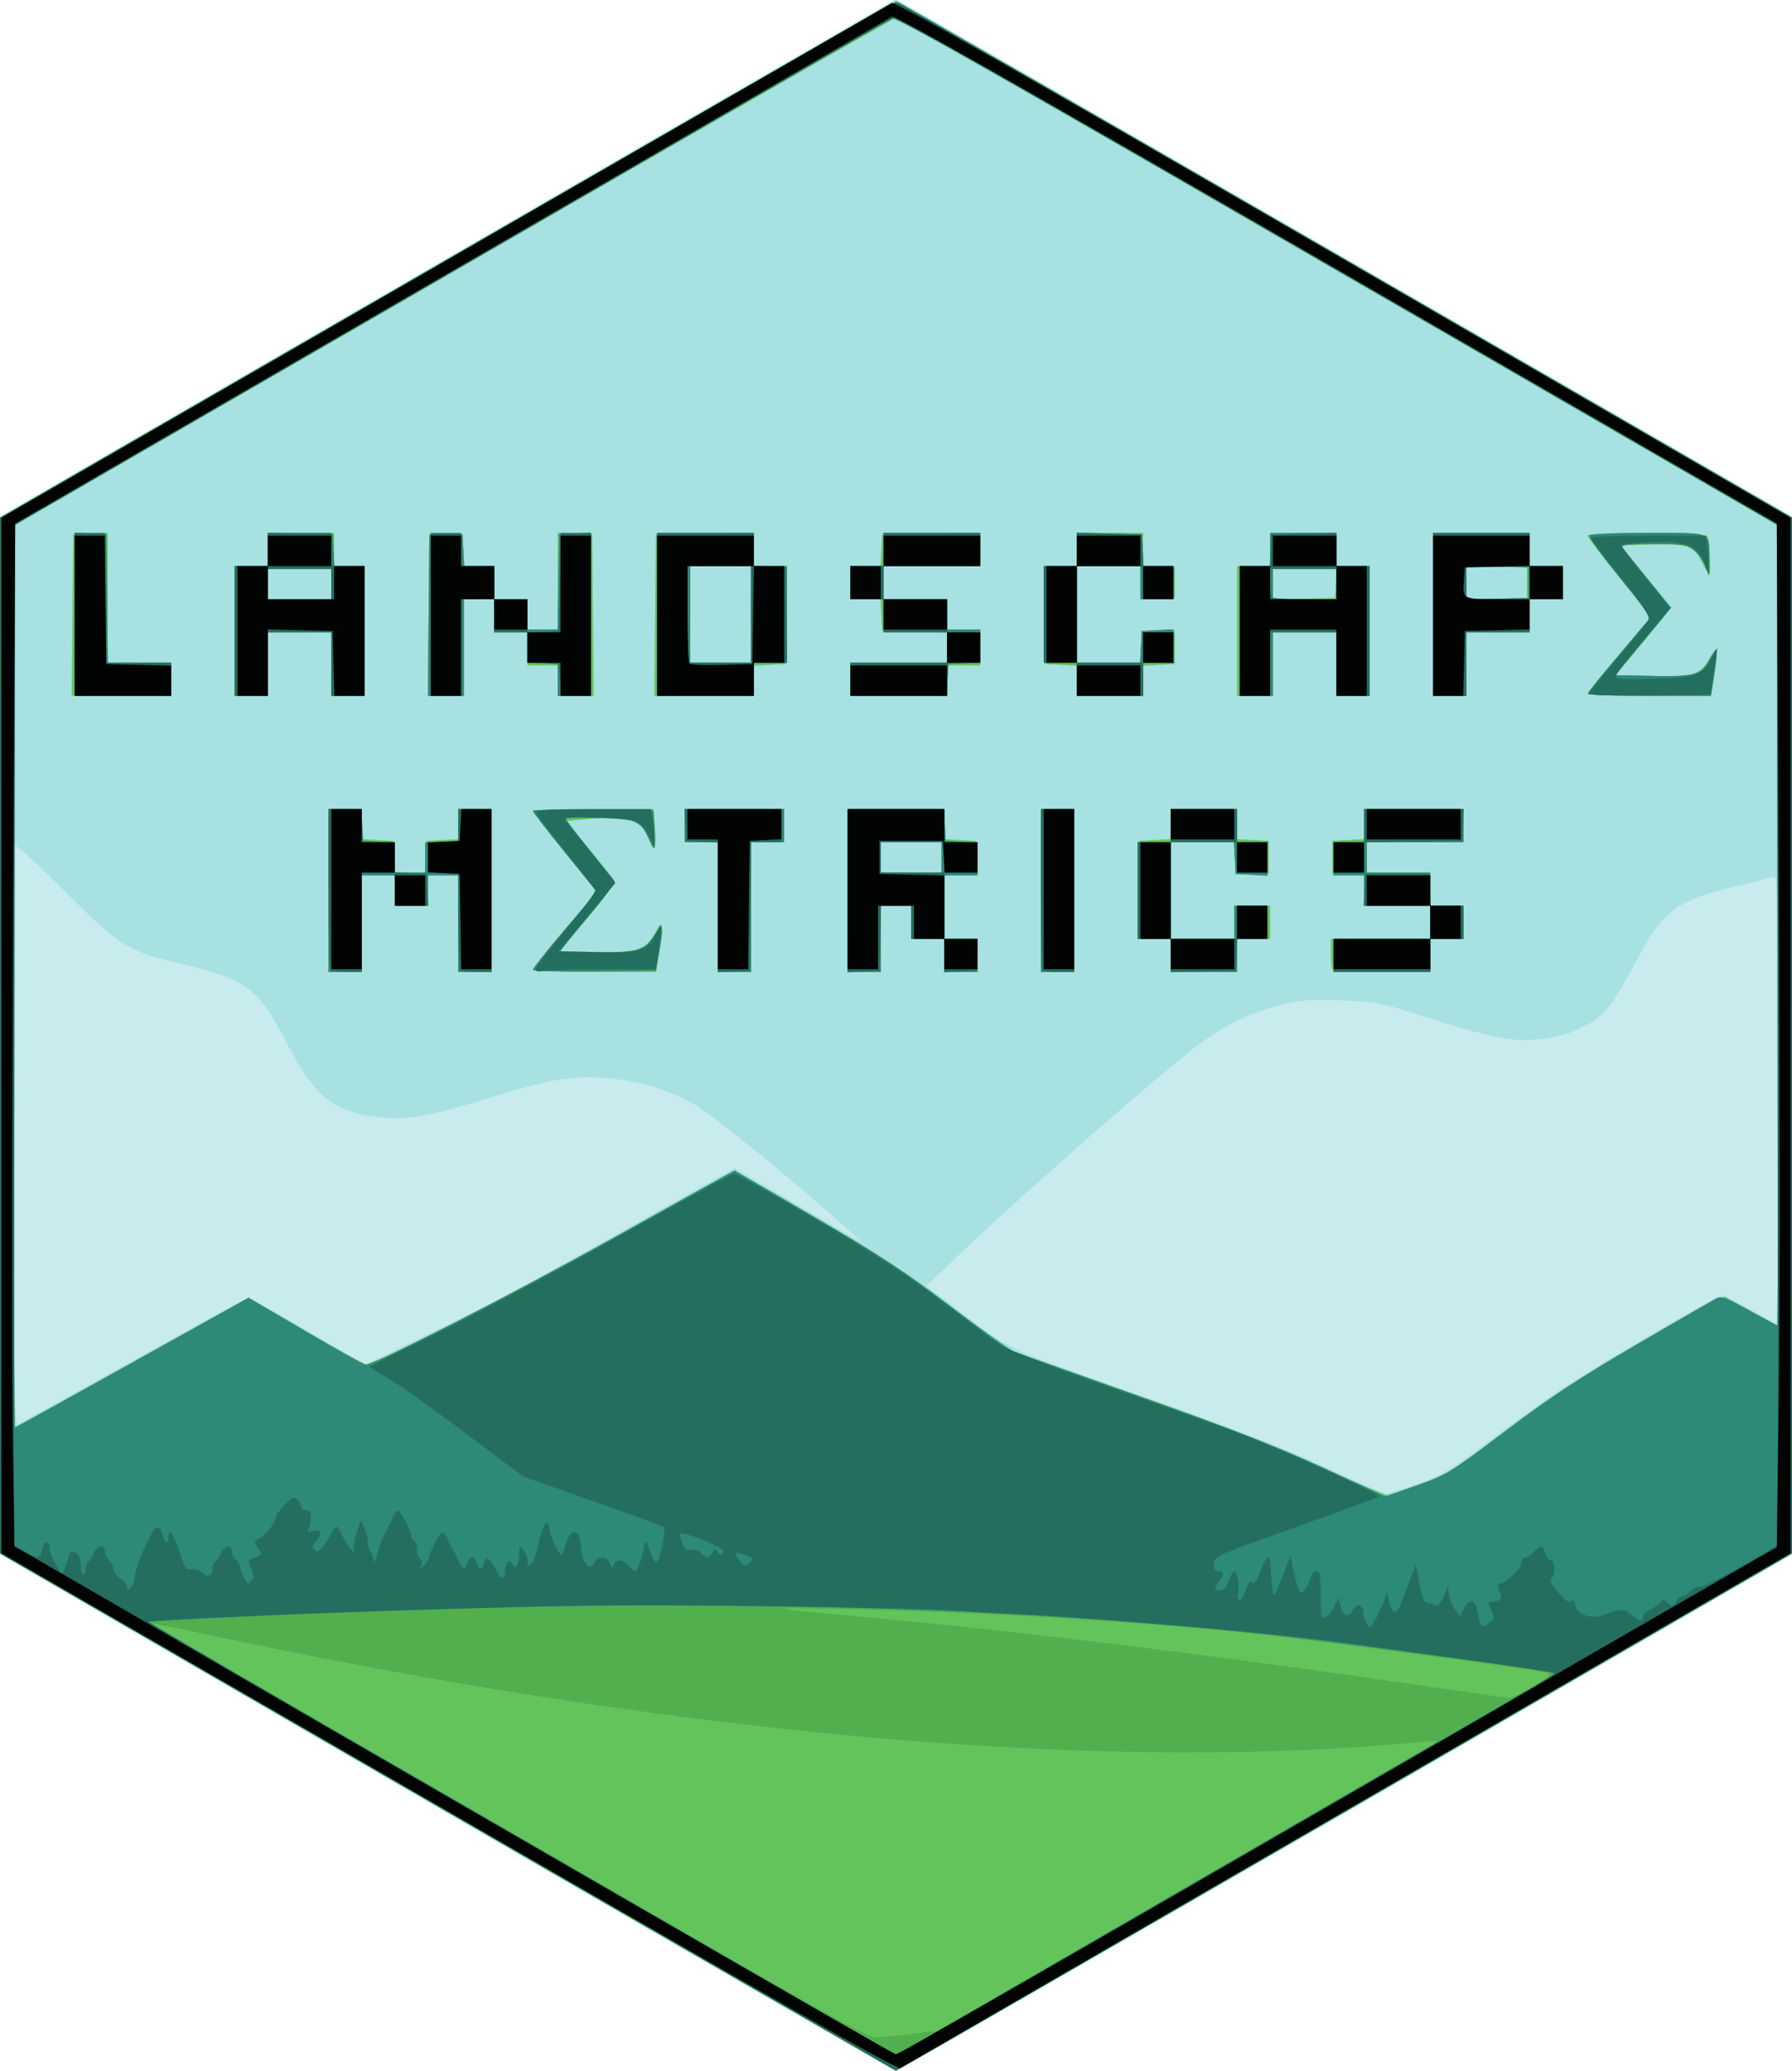 <?xml version="1.0" encoding="UTF-8" standalone="no"?>
<!-- Created with Inkscape (http://www.inkscape.org/) -->

<svg
   version="1.1"
   id="svg12938"
   width="166.144"
   height="192"
   viewBox="0 0 166.144 192"
   sodipodi:docname="landscapemetrics.svg"
   inkscape:version="1.2.2 (b0a84865, 2022-12-01)"
   xmlns:inkscape="http://www.inkscape.org/namespaces/inkscape"
   xmlns:sodipodi="http://sodipodi.sourceforge.net/DTD/sodipodi-0.dtd"
   xmlns="http://www.w3.org/2000/svg"
   xmlns:svg="http://www.w3.org/2000/svg">
  <defs
     id="defs12942" />
  <sodipodi:namedview
     id="namedview12940"
     pagecolor="#ffffff"
     bordercolor="#666666"
     borderopacity="1.0"
     inkscape:showpageshadow="2"
     inkscape:pageopacity="0.0"
     inkscape:pagecheckerboard="0"
     inkscape:deskcolor="#d1d1d1"
     showgrid="false"
     inkscape:zoom="1.2291667"
     inkscape:cx="82.983051"
     inkscape:cy="96"
     inkscape:window-width="750"
     inkscape:window-height="480"
     inkscape:window-x="0"
     inkscape:window-y="25"
     inkscape:window-maximized="0"
     inkscape:current-layer="g12944" />
  <g
     inkscape:groupmode="layer"
     inkscape:label="Image"
     id="g12944">
    <g
       id="g13065">
      <path
         style="fill:#c8ebed;stroke-width:0.256"
         d="M 41.472,168.088 0.128,144.189 V 96 47.811 L 41.472,23.912 C 64.211,10.768 82.931,0.012 83.072,0.01 83.213,0.009 101.933,10.759 124.672,23.901 l 41.344,23.894 v 48.203 48.203 l -41.344,23.896 c -22.739,13.143 -41.459,23.894 -41.6,23.892 -0.141,-0.002 -18.861,-10.758 -41.6,-23.902 z"
         id="path13079" />
      <path
         style="fill:#a8e1e2;stroke-width:0.256"
         d="M 41.408,168.026 0,144.07 V 96 47.93 L 41.528,23.932 83.056,-0.066 84.216,0.588 C 84.854,0.948 103.52,11.728 125.696,24.544 l 40.32,23.301 V 96.001 144.156 L 124.8,167.982 c -22.669,13.104 -41.389,23.865 -41.6,23.913 -0.211,0.048 -19.018,-10.693 -41.792,-23.869 z m 89.965,-30.46 c 2.49,-0.877 2.955,-1.165 8.019,-4.966 4.216,-3.165 6.945,-4.952 12.651,-8.285 4.001,-2.337 7.413,-4.25 7.583,-4.25 0.17,0 1.418,0.628 2.773,1.396 l 2.465,1.396 v -20.879 c 0,-19.178 -0.034,-20.866 -0.416,-20.719 -0.229,0.088 -1.838,0.5 -3.576,0.915 -5.52,1.319 -6.776,2.29 -9.318,7.209 -0.892,1.726 -2.076,3.63 -2.631,4.233 -1.29,1.399 -3.24,2.318 -5.624,2.649 -2.977,0.414 -4.576,0.105 -12.611,-2.438 -2.735,-0.866 -3.44,-0.985 -6.423,-1.091 -2.836,-0.101 -3.683,-0.035 -5.504,0.425 -2.94,0.742 -5.526,2.022 -8.005,3.961 C 106.34,100.575 94.603,110.906 88.495,116.715 l -2.612,2.484 2.657,2.033 c 5.261,4.025 4.355,3.595 17.188,8.141 8.815,3.123 13.266,4.848 17.152,6.651 2.886,1.339 5.383,2.443 5.549,2.454 0.165,0.01 1.49,-0.4 2.944,-0.912 z M 12.414,126.08 c 5.677,-3.168 10.455,-5.76 10.617,-5.76 0.162,0 2.665,1.395 5.562,3.101 l 5.267,3.101 5.774,-2.781 c 6.343,-3.055 7.522,-3.685 19.957,-10.673 l 8.519,-4.787 3.641,2.143 c 2.003,1.179 4.678,2.739 5.945,3.467 L 80,115.216 78.592,113.956 C 72.824,108.799 65.716,103.054 63.993,102.157 61.514,100.866 58.828,100.123 55.936,99.927 c -3.017,-0.204 -5.107,0.163 -10.574,1.858 -5.346,1.657 -7.208,2.005 -9.756,1.825 -4.423,-0.312 -6.42,-1.831 -8.959,-6.815 C 24.027,91.652 22.902,90.801 16.802,89.352 11.855,88.177 11.266,87.821 6.528,83.146 4.275,80.923 2.173,78.925 1.856,78.706 L 1.28,78.307 v 26.922 c 0,24.458 0.037,26.908 0.405,26.766 0.223,-0.086 5.051,-2.748 10.728,-5.915 z"
         id="path13077" />
      <path
         style="fill:#63c45c;stroke-width:0.256"
         d="M 41.408,167.985 0,144.019 V 96 47.981 L 41.408,24.054 C 64.182,10.895 82.935,0.128 83.08,0.128 c 0.145,0 18.894,10.762 41.664,23.916 L 166.144,47.96 V 96 144.04 l -41.387,23.916 c -22.763,13.154 -41.512,23.934 -41.664,23.955 -0.152,0.022 -18.911,-10.745 -41.685,-23.927 z m 90.243,-30.405 c 2.515,-0.894 2.955,-1.167 7.832,-4.872 4.145,-3.149 6.647,-4.792 12.65,-8.306 5.512,-3.227 7.584,-4.319 7.867,-4.147 0.211,0.129 1.392,0.782 2.624,1.45 l 2.24,1.216 V 85.832 48.743 L 124.126,25.203 C 101.72,12.257 83.246,1.664 83.074,1.664 82.902,1.664 64.428,12.258 42.021,25.206 L 1.28,48.748 v 41.811 41.811 l 0.576,-0.3 c 0.317,-0.165 5.212,-2.882 10.879,-6.038 l 10.303,-5.738 5.281,3.085 c 2.905,1.697 5.429,3.085 5.61,3.085 0.845,0 13.795,-6.612 22.904,-11.693 5.562,-3.103 10.38,-5.782 10.708,-5.954 0.545,-0.286 1.239,0.063 8.092,4.065 6.106,3.566 8.445,5.101 12.611,8.281 l 5.115,3.904 11.497,4.059 c 8.726,3.081 12.947,4.723 17.513,6.812 3.309,1.514 6.151,2.716 6.317,2.67 0.165,-0.045 1.5,-0.508 2.966,-1.029 z M 30.464,82.56 V 75.008 H 32 33.536 v 1.395 1.395 l 1.472,0.077 1.472,0.077 0.077,1.472 0.077,1.472 h 1.382 1.382 l 0.077,-1.472 0.077,-1.472 1.472,-0.077 1.472,-0.077 V 76.403 75.008 h 1.536 1.536 v 7.552 7.552 h -1.536 -1.536 v -4.48 -4.48 H 41.088 39.68 v 1.408 1.408 H 38.144 36.608 V 82.56 81.152 h -1.536 -1.536 v 4.48 4.48 H 32 30.464 Z m 18.944,7.304 c 0,-0.136 1.331,-1.806 2.958,-3.71 l 2.958,-3.462 -2.955,-3.65 C 50.743,77.035 49.412,75.306 49.411,75.2 c -0.002,-0.106 2.518,-0.192 5.599,-0.192 h 5.602 l 0.122,1.728 c 0.144,2.04 -0.107,2.546 -0.542,1.095 -0.519,-1.732 -1.883,-2.202 -5.533,-1.906 l -2.16,0.175 2.113,2.59 c 1.162,1.424 2.202,2.736 2.312,2.914 0.13,0.212 -0.707,1.411 -2.413,3.456 l -2.612,3.131 3.262,0.072 c 3.706,0.082 4.818,-0.243 5.507,-1.608 0.523,-1.036 0.495,-1.002 0.676,-0.821 0.088,0.088 0.01,1.086 -0.174,2.219 L 60.836,90.112 H 55.122 C 51.612,90.112 49.408,90.016 49.408,89.864 Z M 66.56,84.096 V 78.08 h -1.536 -1.536 v -1.536 -1.536 h 4.608 4.608 v 1.536 1.536 h -1.536 -1.536 v 6.016 6.016 H 68.096 66.56 Z M 78.592,82.56 v -7.552 h 4.48 4.48 v 1.395 1.395 l 1.472,0.077 1.472,0.077 0.076,1.6 0.076,1.6 H 89.1 87.552 v 2.944 2.944 h 1.536 1.536 v 1.536 1.536 H 89.088 87.552 V 88.576 87.04 H 86.016 84.48 v -1.536 -1.536 h -1.408 -1.408 v 3.072 3.072 h -1.536 -1.536 z m 8.704,-3.072 V 78.08 H 84.48 81.664 v 1.408 1.408 h 2.816 2.816 z m 9.216,3.072 v -7.552 h 1.536 1.536 v 7.552 7.552 h -1.536 -1.536 z m 12.032,6.016 V 87.04 h -1.542 -1.542 l 0.07,-4.544 0.07,-4.544 1.472,-0.077 1.472,-0.077 V 76.403 75.008 h 3.072 3.072 v 1.395 1.395 l 1.472,0.077 1.472,0.077 v 1.536 1.536 h -1.536 -1.536 l -0.077,-1.472 -0.077,-1.472 h -2.931 -2.931 v 4.48 4.48 h 2.944 2.944 v -1.536 -1.536 h 1.664 1.664 v 1.536 1.536 h -1.536 -1.536 v 1.536 1.536 h -3.072 -3.072 z m 15.019,1.365 c -0.094,-0.094 -0.171,-0.785 -0.171,-1.536 V 87.04 h 4.608 4.608 v -1.536 -1.536 h -3.072 -3.072 v -1.395 -1.395 l -1.472,-0.077 -1.472,-0.077 v -1.536 -1.536 l 1.472,-0.077 1.472,-0.077 V 76.403 75.008 h 4.608 4.608 v 1.536 1.536 h -4.48 -4.48 v 1.408 1.408 h 2.944 2.944 v 1.536 1.536 h 1.536 1.536 v 1.536 1.536 h -1.536 -1.536 v 1.536 1.536 h -4.437 c -2.441,0 -4.514,-0.077 -4.608,-0.171 z M 6.716,57.024 6.784,49.536 l 1.6,-0.076 1.6,-0.076 V 55.412 61.44 h 2.944 2.944 v 1.536 1.536 H 11.26 6.648 Z M 21.76,58.496 V 52.48 h 1.536 1.536 v -1.536 -1.536 h 3.072 3.072 v 1.536 1.536 h 1.408 1.408 v 6.016 6.016 H 32.256 30.72 v -2.944 -2.944 h -2.944 -2.944 v 2.944 2.944 H 23.296 21.76 Z m 8.96,-4.352 v -1.408 h -2.944 -2.944 v 1.408 1.408 h 2.944 2.944 z m 9.02,2.88 0.068,-7.488 h 1.536 1.536 l 0.077,1.472 0.077,1.472 h 1.395 1.395 v 1.536 1.536 h 1.536 1.536 v 1.408 1.408 h 1.408 1.408 V 53.876 49.384 l 1.6,0.076 1.6,0.076 0.068,7.488 0.068,7.488 H 53.38 51.712 V 63.104 61.696 H 50.304 48.896 V 60.16 58.624 H 47.36 45.824 v -1.536 -1.536 h -1.408 -1.408 v 4.48 4.48 h -1.668 -1.668 z m 20.992,0 0.068,-7.488 4.544,-0.07 4.544,-0.07 V 50.938 52.48 h 1.542 1.542 l -0.07,4.544 -0.07,4.544 -1.472,0.077 -1.472,0.077 V 63.117 64.512 H 65.276 60.664 Z M 69.632,56.96 V 52.48 H 66.816 64 v 4.48 4.48 h 2.816 2.816 z m 9.216,6.016 V 61.44 h 4.48 4.48 V 60.04 58.64 L 84.8,58.568 81.792,58.496 81.715,57.024 81.638,55.552 H 80.243 78.848 V 54.016 52.48 h 1.395 1.395 l 0.077,-1.472 0.077,-1.472 4.544,-0.07 4.544,-0.07 V 50.938 52.48 H 86.4 81.92 v 1.536 1.536 h 2.944 2.944 v 1.408 1.408 h 1.536 1.536 v 1.664 1.664 h -1.536 -1.536 v 1.408 1.408 h -4.48 -4.48 z M 99.84,63.117 V 61.722 L 98.368,61.645 96.896,61.568 96.826,57.024 96.756,52.48 H 98.298 99.84 v -1.536 -1.536 h 3.072 3.072 v 1.523 1.523 l 1.472,0.077 1.472,0.077 v 1.408 1.408 l -1.6,0.076 -1.6,0.076 V 54.028 52.48 h -2.944 -2.944 v 4.48 4.48 h 2.931 2.931 l 0.077,-1.472 0.077,-1.472 h 1.536 1.536 v 1.536 1.536 l -1.472,0.077 -1.472,0.077 V 63.117 64.512 H 102.912 99.84 Z M 114.688,58.496 V 52.48 h 1.536 1.536 v -1.536 -1.536 h 3.072 3.072 v 1.536 1.536 h 1.536 1.536 v 6.016 6.016 h -1.536 -1.536 v -2.944 -2.944 h -2.944 -2.944 v 2.944 2.944 h -1.664 -1.664 z m 9.165,-4.416 0.077,-1.344 h -2.957 -2.957 v 1.416 1.416 l 2.88,-0.072 2.88,-0.072 z m 9.011,2.88 v -7.552 h 4.48 4.48 v 1.536 1.536 h 1.536 1.536 v 1.536 1.536 h -1.536 -1.536 v 1.536 1.536 h -2.944 -2.944 v 2.944 2.944 h -1.536 -1.536 z m 8.704,-2.944 V 52.48 h -2.816 -2.816 v 1.536 1.536 h 2.816 2.816 z m 5.634,10.304 c 0.001,-0.106 0.848,-1.193 1.882,-2.416 1.034,-1.223 2.354,-2.789 2.932,-3.48 l 1.052,-1.257 -2.934,-3.62 C 148.521,51.556 147.2,49.81 147.2,49.667 c 0,-0.409 10.996,-0.349 11.123,0.061 0.201,0.647 0.343,3.52 0.174,3.52 -0.096,0 -0.402,-0.49 -0.68,-1.088 -0.713,-1.535 -1.346,-1.759 -4.725,-1.672 l -2.834,0.072 2.337,2.885 2.337,2.885 -0.645,0.827 c -0.355,0.455 -1.512,1.863 -2.572,3.131 l -1.927,2.304 3.475,0.071 c 3.892,0.08 4.316,-0.052 5.251,-1.637 0.288,-0.488 0.582,-0.83 0.652,-0.76 0.071,0.071 -0.022,1.055 -0.206,2.187 L 158.628,64.512 h -5.714 c -3.143,0 -5.713,-0.086 -5.712,-0.192 z"
         id="path13075" />
      <path
         style="fill:#51af4e;stroke-width:0.256"
         d="M 41.522,167.982 0.005,144 0.005,96 0.005,48 41.404,24.085 C 64.173,10.932 82.93,0.171 83.087,0.171 c 0.157,0 18.908,10.761 41.671,23.913 L 166.144,47.997 v 48.004 48.004 l -40.741,23.55 c -22.407,12.952 -41.106,23.743 -41.552,23.979 l -0.811,0.43 z M 84.352,188.578 l 2.56,-0.311 15.488,-8.964 c 8.518,-4.93 18.965,-10.972 23.215,-13.425 4.25,-2.453 7.706,-4.472 7.68,-4.485 -0.026,-0.014 -1.687,0.116 -3.691,0.289 -29.393,2.531 -68.846,-1.149 -111.637,-10.412 -2.016,-0.436 -3.703,-0.753 -3.75,-0.703 -0.047,0.05 4.818,2.913 10.81,6.362 5.992,3.45 20.87,12.049 33.062,19.11 15.633,9.054 22.393,12.84 22.935,12.844 0.422,0.003 1.92,-0.134 3.328,-0.305 z m 57.727,-32.214 c 1.522,-0.881 1.772,-1.111 1.378,-1.271 -0.56,-0.227 -19.595,-2.782 -26.337,-3.535 -10.637,-1.188 -26.342,-2.14 -39.68,-2.404 -6.859,-0.136 -6.814,-0.126 3.84,0.865 14.109,1.312 31.838,3.502 50.56,6.246 4.154,0.609 7.738,1.122 7.966,1.141 0.228,0.019 1.25,-0.45 2.273,-1.042 z m -10.708,-18.65 c 2.797,-1 3.094,-1.183 8.277,-5.091 4.194,-3.162 6.868,-4.923 12.16,-8.01 3.731,-2.176 7.022,-4.083 7.313,-4.237 0.445,-0.236 0.929,-0.06 3.049,1.112 1.386,0.766 2.559,1.392 2.607,1.392 0.048,0 0.087,-16.687 0.087,-37.082 V 48.715 L 124,25.101 C 92.767,7.052 83.031,1.537 82.689,1.703 82.443,1.822 64.026,12.452 41.761,25.325 L 1.28,48.73 v 41.811 c 0,22.996 0.044,41.811 0.098,41.811 0.054,0 4.952,-2.707 10.884,-6.017 l 10.786,-6.017 5.301,3.115 c 2.916,1.713 5.419,3.112 5.564,3.108 0.867,-0.025 13.405,-6.457 22.985,-11.79 l 11.202,-6.237 7.358,4.286 c 5.938,3.459 8.359,5.045 12.54,8.219 2.85,2.163 5.557,4.087 6.016,4.276 0.459,0.189 5.903,2.138 12.098,4.332 8.396,2.973 12.665,4.638 16.768,6.539 3.027,1.402 5.523,2.558 5.547,2.568 0.024,0.01 1.348,-0.449 2.944,-1.02 z M 30.464,82.56 v -7.552 h 1.523 1.523 l 0.077,1.472 0.077,1.472 1.472,0.077 1.472,0.077 V 79.501 80.896 h 1.408 1.408 V 79.488 78.08 h 1.536 1.536 v -1.536 -1.536 h 1.536 1.536 v 7.552 7.552 h -1.536 -1.536 v -4.48 -4.48 H 41.088 39.68 v 1.408 1.408 H 38.144 36.608 V 82.56 81.152 h -1.536 -1.536 v 4.48 4.48 H 32 30.464 Z m 18.944,7.345 c 0,-0.119 1.334,-1.795 2.964,-3.725 l 2.964,-3.509 -2.964,-3.665 C 50.742,76.991 49.408,75.265 49.408,75.17 c 0,-0.095 2.506,-0.141 5.568,-0.103 l 5.568,0.069 0.128,1.728 c 0.07,0.951 0.067,1.728 -0.007,1.728 -0.074,-1.26e-4 -0.362,-0.49 -0.64,-1.088 -0.38,-0.818 -0.728,-1.164 -1.401,-1.394 -0.926,-0.316 -6.144,-0.461 -6.144,-0.171 0,0.09 0.942,1.328 2.093,2.752 1.151,1.424 2.198,2.728 2.326,2.898 0.16,0.213 -0.574,1.268 -2.349,3.376 -1.42,1.687 -2.582,3.132 -2.582,3.211 0,0.079 1.526,0.142 3.392,0.14 3.843,-0.004 4.356,-0.162 5.312,-1.637 0.776,-1.197 0.88,-0.848 0.449,1.513 l -0.327,1.792 -5.693,0.069 C 51.97,90.091 49.408,90.024 49.408,89.905 Z M 66.56,84.096 V 78.08 h -1.536 -1.536 v -1.536 -1.536 h 4.608 4.608 v 1.536 1.536 h -1.536 -1.536 v 6.016 6.016 H 68.096 66.56 Z M 78.592,82.56 v -7.552 h 4.467 4.467 l 0.077,1.472 0.077,1.472 1.472,0.077 1.472,0.077 V 79.629 81.152 h -1.536 -1.536 v 2.944 2.944 h 1.536 1.536 v 1.536 1.536 H 89.088 87.552 V 88.576 87.04 H 86.016 84.48 v -1.536 -1.536 h -1.408 -1.408 v 3.072 3.072 h -1.536 -1.536 z m 8.704,-3.072 V 78.08 H 84.48 81.664 v 1.408 1.408 h 2.816 2.816 z m 9.216,3.072 v -7.552 h 1.536 1.536 v 7.552 7.552 h -1.536 -1.536 z m 12.032,6.016 V 87.04 h -1.536 -1.536 v -4.48 -4.48 h 1.536 1.536 v -1.536 -1.536 h 3.072 3.072 v 1.536 1.536 h 1.408 1.408 v 1.549 1.549 l -1.472,-0.077 -1.472,-0.077 -0.077,-1.472 -0.077,-1.472 h -2.931 -2.931 v 4.48 4.48 h 2.944 2.944 v -1.536 -1.536 h 1.536 1.536 v 1.536 1.536 h -1.408 -1.408 v 1.536 1.536 h -3.072 -3.072 z m 15.104,0 V 87.04 h 4.48 4.48 v -1.536 -1.536 h -3.072 -3.072 V 82.56 81.152 h -1.408 -1.408 V 79.616 78.08 h 1.408 1.408 v -1.536 -1.536 h 4.608 4.608 v 1.536 1.536 h -4.48 -4.48 v 1.408 1.408 h 2.944 2.944 v 1.536 1.536 h 1.536 1.536 v 1.536 1.536 h -1.536 -1.536 v 1.536 1.536 h -4.48 -4.48 z M 6.912,56.947 v -7.565 l 1.472,0.077 1.472,0.077 0.069,5.952 0.069,5.952 H 12.933 15.872 v 1.536 1.536 h -4.48 -4.48 z M 21.76,58.496 V 52.48 h 1.536 1.536 v -1.544 -1.544 l 3.008,0.072 3.008,0.072 0.077,1.472 0.077,1.472 H 32.397 33.792 v 6.016 6.016 H 32.256 30.72 v -2.944 -2.944 h -2.944 -2.944 v 2.944 2.944 H 23.296 21.76 Z m 8.96,-4.352 v -1.408 h -2.944 -2.944 v 1.408 1.408 h 2.944 2.944 z m 9.02,2.88 0.068,-7.488 h 1.536 1.536 l 0.077,1.472 0.077,1.472 h 1.395 1.395 v 1.536 1.536 h 1.536 1.536 v 1.408 1.408 h 1.402 1.402 l 0.07,-4.416 0.07,-4.416 1.472,-0.077 1.472,-0.077 V 56.947 64.512 H 53.248 51.712 V 62.976 61.44 H 50.304 48.896 V 60.032 58.624 H 47.36 45.824 v -1.536 -1.536 h -1.408 -1.408 v 4.48 4.48 H 41.34 39.672 Z M 60.928,56.96 v -7.552 h 4.48 4.48 v 1.536 1.536 h 1.536 1.536 v 4.48 4.48 h -1.536 -1.536 v 1.536 1.536 h -4.48 -4.48 z m 8.704,0 V 52.48 H 66.816 64 v 4.48 4.48 h 2.816 2.816 z m 9.216,6.016 V 61.44 h 4.48 4.48 V 60.032 58.624 H 84.864 81.92 V 57.088 55.552 H 80.384 78.848 V 54.016 52.48 h 1.536 1.536 v -1.536 -1.536 h 4.48 4.48 v 1.536 1.536 H 86.4 81.92 v 1.536 1.536 h 2.944 2.944 v 1.408 1.408 h 1.536 1.536 v 1.523 1.523 l -1.472,0.077 -1.472,0.077 -0.077,1.472 -0.077,1.472 H 83.315 78.848 Z m 20.992,0 V 61.44 h -1.536 -1.536 v -4.48 -4.48 h 1.536 1.536 v -1.544 -1.544 l 3.008,0.072 3.008,0.072 0.077,1.472 0.077,1.472 h 1.395 1.395 v 1.536 1.536 h -1.536 -1.536 V 54.016 52.48 h -2.944 -2.944 v 4.48 4.48 h 2.931 2.931 l 0.077,-1.472 0.077,-1.472 1.472,-0.077 1.472,-0.077 V 59.891 61.44 h -1.408 -1.408 v 1.536 1.536 h -3.072 -3.072 z m 15.104,-4.48 V 52.48 h 1.408 1.408 v -1.536 -1.536 h 3.072 3.072 v 1.536 1.536 h 1.536 1.536 v 6.016 6.016 h -1.536 -1.536 v -2.944 -2.944 h -2.944 -2.944 v 2.944 2.944 h -1.536 -1.536 z m 8.96,-4.352 v -1.408 h -2.944 -2.944 v 1.408 1.408 h 2.944 2.944 z m 8.96,2.816 v -7.552 h 4.48 4.48 v 1.536 1.536 h 1.536 1.536 v 1.536 1.536 h -1.536 -1.536 v 1.536 1.536 h -2.944 -2.944 v 2.944 2.944 h -1.536 -1.536 z m 8.832,-2.944 v -1.408 l -2.88,-0.072 -2.88,-0.072 v 1.553 1.553 l 2.88,-0.072 2.88,-0.072 z m 5.507,10.304 c 0.002,-0.106 1.182,-1.583 2.624,-3.283 1.442,-1.7 2.768,-3.27 2.947,-3.489 0.277,-0.339 -0.112,-0.938 -2.624,-4.037 -1.622,-2.001 -2.885,-3.743 -2.807,-3.871 0.079,-0.128 2.543,-0.232 5.477,-0.232 6.077,0 5.656,-0.179 5.625,2.389 -0.019,1.553 -0.025,1.565 -0.332,0.714 -0.172,-0.476 -0.631,-1.138 -1.019,-1.472 -0.658,-0.566 -0.914,-0.607 -3.779,-0.607 -2.392,0 -3.029,0.071 -2.876,0.32 0.108,0.176 1.163,1.504 2.344,2.952 l 2.147,2.632 -0.887,1.08 c -0.488,0.594 -1.654,2.002 -2.592,3.128 l -1.705,2.048 3.392,0.072 c 3.973,0.084 4.626,-0.103 5.359,-1.541 0.284,-0.557 0.574,-0.955 0.644,-0.885 0.07,0.07 -0.016,1.06 -0.19,2.201 L 158.631,64.512 h -5.716 c -3.144,0 -5.714,-0.086 -5.713,-0.192 z"
         id="path13073" />
      <path
         style="fill:#2d8978;stroke-width:0.256"
         d="M 41.522,167.982 0.005,144 0.005,96 0.005,48 41.404,24.085 C 64.173,10.932 82.93,0.171 83.087,0.171 c 0.157,0 18.908,10.761 41.671,23.913 L 166.144,47.997 v 48.004 48.004 l -40.741,23.55 c -22.407,12.952 -41.106,23.743 -41.552,23.979 l -0.811,0.43 z m 44.948,20.599 c 31.09,-17.977 50.375,-29.119 53.626,-30.984 2.218,-1.272 4.032,-2.387 4.032,-2.479 0,-0.091 -0.547,-0.233 -1.216,-0.314 -0.669,-0.081 -5.939,-0.784 -11.712,-1.561 -12.364,-1.665 -17.777,-2.254 -27.136,-2.953 -24.278,-1.812 -50.885,-1.937 -82.176,-0.387 -4.365,0.216 -8.016,0.417 -8.114,0.446 -0.098,0.029 11.989,7.08 26.86,15.668 14.871,8.589 30.445,17.594 34.61,20.012 4.165,2.418 7.661,4.405 7.77,4.416 0.109,0.011 1.664,-0.828 3.456,-1.864 z m 44.901,-50.866 c 2.797,-1 3.094,-1.183 8.277,-5.091 4.194,-3.162 6.868,-4.923 12.16,-8.01 3.731,-2.176 7.022,-4.083 7.313,-4.237 0.445,-0.236 0.929,-0.06 3.049,1.112 1.386,0.766 2.559,1.392 2.607,1.392 0.048,0 0.087,-16.687 0.087,-37.082 V 48.715 L 124,25.101 C 92.767,7.052 83.031,1.537 82.689,1.703 82.443,1.822 64.026,12.452 41.761,25.325 L 1.28,48.73 v 41.811 c 0,22.996 0.044,41.811 0.098,41.811 0.054,0 4.952,-2.707 10.884,-6.017 l 10.786,-6.017 5.301,3.115 c 2.916,1.713 5.419,3.112 5.564,3.108 0.867,-0.025 13.405,-6.457 22.985,-11.79 l 11.202,-6.237 7.358,4.286 c 5.938,3.459 8.359,5.045 12.54,8.219 2.85,2.163 5.557,4.087 6.016,4.276 0.459,0.189 5.903,2.138 12.098,4.332 8.396,2.973 12.665,4.638 16.768,6.539 3.027,1.402 5.523,2.558 5.547,2.568 0.024,0.01 1.348,-0.449 2.944,-1.02 z M 30.464,82.56 v -7.552 h 1.523 1.523 l 0.077,1.472 0.077,1.472 1.472,0.077 1.472,0.077 V 79.501 80.896 h 1.408 1.408 V 79.488 78.08 h 1.536 1.536 v -1.536 -1.536 h 1.536 1.536 v 7.552 7.552 h -1.536 -1.536 v -4.48 -4.48 H 41.088 39.68 v 1.408 1.408 H 38.144 36.608 V 82.56 81.152 h -1.536 -1.536 v 4.48 4.48 H 32 30.464 Z m 18.944,7.345 c 0,-0.119 1.334,-1.795 2.964,-3.725 l 2.964,-3.509 -2.964,-3.665 C 50.742,76.991 49.408,75.265 49.408,75.17 c 0,-0.095 2.506,-0.141 5.568,-0.103 l 5.568,0.069 0.128,1.728 c 0.07,0.951 0.067,1.728 -0.007,1.728 -0.074,-1.26e-4 -0.362,-0.49 -0.64,-1.088 -0.38,-0.818 -0.728,-1.164 -1.401,-1.394 -0.926,-0.316 -6.144,-0.461 -6.144,-0.171 0,0.09 0.942,1.328 2.093,2.752 1.151,1.424 2.198,2.728 2.326,2.898 0.16,0.213 -0.574,1.268 -2.349,3.376 -1.42,1.687 -2.582,3.132 -2.582,3.211 0,0.079 1.526,0.142 3.392,0.14 3.843,-0.004 4.356,-0.162 5.312,-1.637 0.776,-1.197 0.88,-0.848 0.449,1.513 l -0.327,1.792 -5.693,0.069 C 51.97,90.091 49.408,90.024 49.408,89.905 Z M 66.56,84.096 V 78.08 h -1.536 -1.536 v -1.536 -1.536 h 4.608 4.608 v 1.536 1.536 h -1.536 -1.536 v 6.016 6.016 H 68.096 66.56 Z M 78.592,82.56 v -7.552 h 4.467 4.467 l 0.077,1.472 0.077,1.472 1.472,0.077 1.472,0.077 V 79.629 81.152 h -1.536 -1.536 v 2.944 2.944 h 1.536 1.536 v 1.536 1.536 H 89.088 87.552 V 88.576 87.04 H 86.016 84.48 v -1.536 -1.536 h -1.408 -1.408 v 3.072 3.072 h -1.536 -1.536 z m 8.704,-3.072 V 78.08 H 84.48 81.664 v 1.408 1.408 h 2.816 2.816 z m 9.216,3.072 v -7.552 h 1.536 1.536 v 7.552 7.552 h -1.536 -1.536 z m 12.032,6.016 V 87.04 h -1.536 -1.536 v -4.48 -4.48 h 1.536 1.536 v -1.536 -1.536 h 3.072 3.072 v 1.536 1.536 h 1.408 1.408 v 1.549 1.549 l -1.472,-0.077 -1.472,-0.077 -0.077,-1.472 -0.077,-1.472 h -2.931 -2.931 v 4.48 4.48 h 2.944 2.944 v -1.536 -1.536 h 1.536 1.536 v 1.536 1.536 h -1.408 -1.408 v 1.536 1.536 h -3.072 -3.072 z m 15.104,0 V 87.04 h 4.48 4.48 v -1.536 -1.536 h -3.072 -3.072 V 82.56 81.152 h -1.408 -1.408 V 79.616 78.08 h 1.408 1.408 v -1.536 -1.536 h 4.608 4.608 v 1.536 1.536 h -4.48 -4.48 v 1.408 1.408 h 2.944 2.944 v 1.536 1.536 h 1.536 1.536 v 1.536 1.536 h -1.536 -1.536 v 1.536 1.536 h -4.48 -4.48 z M 6.912,56.947 v -7.565 l 1.472,0.077 1.472,0.077 0.069,5.952 0.069,5.952 H 12.933 15.872 v 1.536 1.536 h -4.48 -4.48 z M 21.76,58.496 V 52.48 h 1.536 1.536 v -1.544 -1.544 l 3.008,0.072 3.008,0.072 0.077,1.472 0.077,1.472 H 32.397 33.792 v 6.016 6.016 H 32.256 30.72 v -2.944 -2.944 h -2.944 -2.944 v 2.944 2.944 H 23.296 21.76 Z m 8.96,-4.352 v -1.408 h -2.944 -2.944 v 1.408 1.408 h 2.944 2.944 z m 9.02,2.88 0.068,-7.488 h 1.536 1.536 l 0.077,1.472 0.077,1.472 h 1.395 1.395 v 1.536 1.536 h 1.536 1.536 v 1.408 1.408 h 1.402 1.402 l 0.07,-4.416 0.07,-4.416 1.472,-0.077 1.472,-0.077 V 56.947 64.512 H 53.248 51.712 V 62.976 61.44 H 50.304 48.896 V 60.032 58.624 H 47.36 45.824 v -1.536 -1.536 h -1.408 -1.408 v 4.48 4.48 H 41.34 39.672 Z M 60.928,56.96 v -7.552 h 4.48 4.48 v 1.536 1.536 h 1.536 1.536 v 4.48 4.48 h -1.536 -1.536 v 1.536 1.536 h -4.48 -4.48 z m 8.704,0 V 52.48 H 66.816 64 v 4.48 4.48 h 2.816 2.816 z m 9.216,6.016 V 61.44 h 4.48 4.48 V 60.032 58.624 H 84.864 81.92 V 57.088 55.552 H 80.384 78.848 V 54.016 52.48 h 1.536 1.536 v -1.536 -1.536 h 4.48 4.48 v 1.536 1.536 H 86.4 81.92 v 1.536 1.536 h 2.944 2.944 v 1.408 1.408 h 1.536 1.536 v 1.523 1.523 l -1.472,0.077 -1.472,0.077 -0.077,1.472 -0.077,1.472 H 83.315 78.848 Z m 20.992,0 V 61.44 h -1.536 -1.536 v -4.48 -4.48 h 1.536 1.536 v -1.544 -1.544 l 3.008,0.072 3.008,0.072 0.077,1.472 0.077,1.472 h 1.395 1.395 v 1.536 1.536 h -1.536 -1.536 V 54.016 52.48 h -2.944 -2.944 v 4.48 4.48 h 2.931 2.931 l 0.077,-1.472 0.077,-1.472 1.472,-0.077 1.472,-0.077 V 59.891 61.44 h -1.408 -1.408 v 1.536 1.536 h -3.072 -3.072 z m 15.104,-4.48 V 52.48 h 1.408 1.408 v -1.536 -1.536 h 3.072 3.072 v 1.536 1.536 h 1.536 1.536 v 6.016 6.016 h -1.536 -1.536 v -2.944 -2.944 h -2.944 -2.944 v 2.944 2.944 h -1.536 -1.536 z m 8.96,-4.352 v -1.408 h -2.944 -2.944 v 1.408 1.408 h 2.944 2.944 z m 8.96,2.816 v -7.552 h 4.48 4.48 v 1.536 1.536 h 1.536 1.536 v 1.536 1.536 h -1.536 -1.536 v 1.536 1.536 h -2.944 -2.944 v 2.944 2.944 h -1.536 -1.536 z m 8.832,-2.944 v -1.408 l -2.88,-0.072 -2.88,-0.072 v 1.553 1.553 l 2.88,-0.072 2.88,-0.072 z m 5.507,10.304 c 0.002,-0.106 1.182,-1.583 2.624,-3.283 1.442,-1.7 2.768,-3.27 2.947,-3.489 0.277,-0.339 -0.112,-0.938 -2.624,-4.037 -1.622,-2.001 -2.885,-3.743 -2.807,-3.871 0.079,-0.128 2.543,-0.232 5.477,-0.232 6.077,0 5.656,-0.179 5.625,2.389 -0.019,1.553 -0.025,1.565 -0.332,0.714 -0.172,-0.476 -0.631,-1.138 -1.019,-1.472 -0.658,-0.566 -0.914,-0.607 -3.779,-0.607 -2.392,0 -3.029,0.071 -2.876,0.32 0.108,0.176 1.163,1.504 2.344,2.952 l 2.147,2.632 -0.887,1.08 c -0.488,0.594 -1.654,2.002 -2.592,3.128 l -1.705,2.048 3.392,0.072 c 3.973,0.084 4.626,-0.103 5.359,-1.541 0.284,-0.557 0.574,-0.955 0.644,-0.885 0.07,0.07 -0.016,1.06 -0.19,2.201 L 158.631,64.512 h -5.716 c -3.144,0 -5.714,-0.086 -5.713,-0.192 z"
         id="path13071" />
      <path
         style="fill:#246e60;stroke-width:0.256"
         d="M 41.537,167.981 0.011,144 0.011,96 0.011,48 41.483,24.064 C 64.293,10.899 83.086,0.163 83.245,0.205 83.405,0.248 102.121,11.019 124.837,24.141 L 166.139,48 l 2.6e-4,48 2.5e-4,48 -40.103,23.168 c -22.056,12.742 -40.748,23.534 -41.538,23.981 l -1.435,0.813 -41.526,-23.981 z m 44.933,20.599 c 31.09,-17.977 50.375,-29.119 53.626,-30.984 2.218,-1.272 4.032,-2.381 4.032,-2.465 0,-0.084 -4.003,-0.701 -8.896,-1.371 -4.893,-0.67 -9.587,-1.322 -10.432,-1.449 -5.007,-0.749 -23.349,-2.347 -30.72,-2.676 -1.83,-0.082 -3.962,-0.2 -4.736,-0.263 -3.895,-0.317 -27.355,-0.664 -35.328,-0.521 -13.485,0.241 -39.229,1.198 -40.242,1.496 -0.098,0.029 11.989,7.08 26.86,15.668 14.871,8.589 30.445,17.594 34.61,20.012 4.165,2.418 7.661,4.405 7.77,4.416 0.109,0.011 1.664,-0.828 3.456,-1.864 z M 127.881,149.44 c 0.344,-0.739 0.643,-1.517 0.665,-1.728 0.021,-0.211 0.109,0.068 0.195,0.62 0.181,1.169 0.685,1.471 1.027,0.616 0.131,-0.328 0.525,-1.345 0.874,-2.26 l 0.636,-1.664 0.178,1.024 c 0.346,1.987 0.55,2.56 0.913,2.567 0.202,0.004 0.513,0.098 0.692,0.21 0.224,0.14 0.461,-0.1 0.762,-0.775 l 0.437,-0.978 0.083,0.768 c 0.045,0.422 0.294,1.047 0.552,1.388 l 0.47,0.62 0.429,-0.83 c 0.535,-1.034 1.026,-0.744 1.265,0.747 0.178,1.11 0.322,1.201 1.058,0.663 0.421,-0.308 0.445,-0.448 0.177,-1.036 -0.403,-0.885 -0.398,-0.912 0.187,-0.912 0.666,0 0.867,-0.389 0.528,-1.023 -0.227,-0.425 -0.194,-0.551 0.18,-0.683 0.74,-0.261 1.867,-1.423 1.867,-1.927 0,-0.255 0.155,-0.464 0.344,-0.464 0.189,0 0.553,-0.23 0.808,-0.512 0.611,-0.675 0.853,-0.646 1.047,0.128 0.088,0.352 0.321,0.64 0.517,0.64 0.429,0 0.487,1.303 0.076,1.714 -0.203,0.203 -0.014,0.574 0.681,1.344 0.677,0.75 1.019,0.97 1.158,0.745 0.133,-0.215 0.253,-0.098 0.368,0.36 0.247,0.986 1.547,1.374 2.818,0.843 1.249,-0.522 1.71,-0.5 2.493,0.115 0.781,0.614 0.954,0.636 0.954,0.122 0,-0.215 0.264,-0.491 0.587,-0.613 0.323,-0.123 0.742,-0.411 0.933,-0.64 0.318,-0.383 0.383,-0.384 0.801,-0.005 0.421,0.381 0.476,0.372 0.74,-0.122 0.157,-0.293 0.436,-0.533 0.621,-0.533 0.184,0 0.537,-0.223 0.783,-0.495 0.246,-0.272 0.6,-0.436 0.787,-0.365 0.186,0.072 1.902,-0.771 3.812,-1.873 l 3.473,-2.003 -0.06,-47.32 -0.06,-47.32 -40.704,-23.526 C 101.645,12.128 83.213,1.543 83.072,1.544 82.931,1.546 64.499,12.137 42.112,25.078 L 1.408,48.609 1.345,95.921 1.283,143.232 l 1.009,0.576 c 1.31,0.747 1.453,0.729 1.641,-0.209 0.165,-0.826 0.675,-0.813 0.675,0.017 0,0.265 0.254,0.913 0.564,1.439 l 0.564,0.957 0.32,-0.75 c 0.176,-0.412 0.325,-0.894 0.332,-1.07 0.017,-0.465 0.768,-0.393 0.954,0.092 0.087,0.227 0.17,0.734 0.184,1.127 0.028,0.781 0.41,0.779 0.41,-0.003 0,-0.265 0.122,-0.557 0.272,-0.65 0.149,-0.092 0.377,-0.445 0.506,-0.783 0.277,-0.727 1.015,-0.825 1.015,-0.134 0,0.264 0.173,0.624 0.384,0.799 0.211,0.175 0.384,0.532 0.384,0.793 0,0.261 0.288,0.663 0.64,0.894 0.352,0.231 0.64,0.602 0.64,0.825 0,0.323 0.065,0.341 0.317,0.089 0.174,-0.174 0.325,-0.457 0.334,-0.627 0.042,-0.791 0.662,-2.648 1.172,-3.51 0.125,-0.211 0.343,-0.653 0.484,-0.981 0.294,-0.682 0.851,-0.622 0.983,0.106 0.137,0.756 0.551,1.067 0.551,0.414 0,-1.102 0.478,-0.537 1.016,1.201 0.47,1.517 0.617,1.746 1.054,1.632 0.286,-0.075 0.721,0.06 0.995,0.308 0.557,0.504 1.032,0.33 1.032,-0.377 0,-0.265 0.122,-0.557 0.272,-0.65 0.149,-0.092 0.377,-0.445 0.506,-0.783 0.277,-0.727 1.015,-0.825 1.015,-0.134 0,0.264 0.173,0.624 0.384,0.799 0.211,0.175 0.384,0.464 0.384,0.642 0,0.178 0.157,0.626 0.349,0.997 0.307,0.592 0.389,0.626 0.678,0.278 0.254,-0.306 0.262,-0.541 0.035,-1.04 -0.39,-0.856 -0.391,-0.852 0.354,-1.135 0.625,-0.238 0.633,-0.269 0.231,-0.884 -0.4,-0.61 -0.392,-0.649 0.187,-0.913 0.552,-0.252 1.495,-1.534 1.495,-2.034 0,-0.115 0.347,-0.579 0.77,-1.033 0.637,-0.681 0.837,-0.77 1.152,-0.508 0.21,0.174 0.382,0.476 0.382,0.669 0,0.194 0.217,0.353 0.482,0.353 0.365,0 0.473,0.172 0.443,0.704 -0.021,0.387 -0.133,0.853 -0.247,1.034 -0.159,0.251 -0.05,0.29 0.453,0.164 0.782,-0.196 0.887,0.24 0.232,0.963 -0.34,0.375 -0.363,0.54 -0.114,0.788 0.249,0.248 0.422,0.18 0.825,-0.326 0.28,-0.352 0.617,-0.899 0.748,-1.216 0.131,-0.317 0.348,-0.576 0.483,-0.576 0.135,0 0.326,0.259 0.426,0.576 0.099,0.317 0.395,0.851 0.657,1.187 l 0.477,0.611 0.019,-0.611 c 0.011,-0.336 0.17,-1.014 0.354,-1.507 l 0.335,-0.896 0.321,0.768 c 0.176,0.422 0.31,0.993 0.298,1.268 -0.013,0.275 0.075,0.621 0.194,0.768 0.119,0.147 0.268,0.498 0.331,0.78 0.094,0.418 0.149,0.371 0.303,-0.256 0.209,-0.848 0.597,-1.842 0.95,-2.432 0.127,-0.211 0.355,-0.701 0.507,-1.088 0.153,-0.387 0.37,-0.704 0.482,-0.704 0.262,0 1.281,1.942 1.281,2.44 0,0.207 0.115,0.376 0.256,0.376 0.141,0 0.256,0.339 0.256,0.753 0,0.414 0.123,0.829 0.273,0.922 0.15,0.093 0.202,0.359 0.114,0.591 -0.138,0.366 -0.098,0.362 0.3,-0.032 0.252,-0.25 0.464,-0.595 0.471,-0.768 0.019,-0.484 0.958,-2.234 1.199,-2.234 0.118,0 0.327,0.259 0.464,0.576 0.137,0.317 0.351,0.749 0.476,0.96 0.125,0.211 0.375,0.701 0.556,1.088 0.39,0.834 0.645,0.893 0.829,0.192 0.074,-0.282 0.271,-0.512 0.438,-0.512 0.167,0 0.364,0.23 0.438,0.512 0.174,0.666 0.489,0.654 0.667,-0.026 0.179,-0.684 0.559,-0.449 1.092,0.674 0.456,0.962 0.875,0.958 0.875,-0.009 0,-0.746 0.455,-1.086 0.677,-0.507 0.228,0.594 0.591,-0.021 0.607,-1.029 0.011,-0.731 0.03,-0.744 0.388,-0.271 0.207,0.273 0.376,0.705 0.376,0.96 0,0.842 0.488,0.481 0.758,-0.561 0.146,-0.563 0.386,-1.488 0.534,-2.056 0.255,-0.983 0.756,-1.193 0.756,-0.317 0,0.523 0.836,2.357 1.078,2.366 0.1,0.004 0.306,-0.454 0.458,-1.017 0.26,-0.966 0.802,-1.335 1.145,-0.78 0.083,0.134 0.2,0.737 0.26,1.339 0.13,1.309 0.889,2.089 1.204,1.238 0.256,-0.693 1.192,-0.67 1.453,0.036 0.175,0.473 0.228,0.492 0.368,0.128 0.219,-0.572 0.767,-0.536 1.331,0.087 0.255,0.282 0.552,0.512 0.66,0.512 0.211,0 0.658,-1.261 0.817,-2.304 0.102,-0.673 0.162,-0.599 0.691,0.847 0.145,0.396 0.359,0.66 0.476,0.588 0.328,-0.203 0.889,-3 0.644,-3.216 -0.119,-0.105 -3.096,-1.202 -6.616,-2.438 l -6.4,-2.247 -5.505,-4.138 c -3.027,-2.276 -6.224,-4.534 -7.104,-5.017 -0.88,-0.484 -1.599,-0.942 -1.599,-1.018 0,-0.076 2.621,-1.4 5.824,-2.941 3.203,-1.541 10.737,-5.542 16.741,-8.89 6.004,-3.349 11.049,-6.088 11.211,-6.088 0.162,0 3.624,1.95 7.693,4.333 5.651,3.309 8.437,5.127 11.79,7.693 2.415,1.848 4.811,3.633 5.326,3.968 0.514,0.334 4.737,1.949 9.383,3.588 4.646,1.639 9.888,3.496 11.648,4.127 3.579,1.283 14.143,6.007 13.927,6.229 -0.076,0.078 -3.548,1.355 -7.715,2.838 -7.364,2.62 -7.577,2.715 -7.607,3.392 -0.022,0.509 0.092,0.697 0.426,0.697 0.555,0 0.577,0.254 0.081,0.911 -0.508,0.671 -0.484,0.881 0.1,0.881 0.335,0 0.586,-0.285 0.788,-0.896 0.163,-0.493 0.388,-0.896 0.5,-0.896 0.282,0 0.526,1.346 0.36,1.981 -0.266,1.016 0.396,0.847 0.704,-0.18 0.217,-0.724 0.395,-0.958 0.601,-0.787 0.205,0.17 0.438,-0.134 0.784,-1.026 0.527,-1.359 0.877,-1.623 0.915,-0.692 0.061,1.484 0.196,2.801 0.296,2.901 0.061,0.061 0.44,-0.726 0.844,-1.747 l 0.734,-1.858 0.182,1.024 c 0.1,0.563 0.316,1.37 0.479,1.792 0.289,0.748 0.306,0.755 0.672,0.256 0.207,-0.282 0.441,-0.771 0.521,-1.088 0.08,-0.317 0.305,-0.576 0.501,-0.576 0.375,0 0.434,0.393 0.433,2.891 -5.1e-4,1.221 0.072,1.47 0.409,1.405 0.225,-0.043 0.597,-0.476 0.826,-0.961 l 0.417,-0.882 0.18,0.822 c 0.205,0.935 0.755,1.073 1.172,0.294 0.335,-0.625 0.876,-0.527 0.915,0.166 0.038,0.687 0.367,1.386 0.652,1.386 0.132,0 0.522,-0.605 0.866,-1.344 z M 30.635,89.941 C 30.541,89.847 30.464,86.449 30.464,82.389 V 75.008 H 32 33.536 v 1.536 1.536 h 1.536 1.536 v 1.395 1.395 l 1.472,0.077 1.472,0.077 0.077,1.472 0.077,1.472 H 38.157 36.608 v -1.536 -1.536 h -1.536 -1.536 v 4.608 4.608 h -1.365 c -0.751,0 -1.442,-0.077 -1.536,-0.171 z m 12.032,0 C 42.573,89.847 42.496,87.774 42.496,85.333 V 80.896 H 41.088 39.68 V 79.488 78.08 h 1.408 1.408 v -1.536 -1.536 h 1.536 1.536 v 7.552 7.552 h -1.365 c -0.751,0 -1.442,-0.077 -1.536,-0.171 z m 7,-0.119 c 0.002,-0.192 1.268,-1.847 2.815,-3.678 1.546,-1.83 2.763,-3.459 2.704,-3.619 -0.059,-0.16 -1.326,-1.793 -2.815,-3.629 C 50.882,77.059 49.664,75.434 49.664,75.283 49.664,75.096 51.375,75.008 55.008,75.008 h 5.344 l 0.16,0.8 c 0.088,0.44 0.15,1.275 0.137,1.856 -0.023,1.042 -0.026,1.046 -0.25,0.274 -0.125,-0.43 -0.527,-1.064 -0.893,-1.408 -0.625,-0.587 -0.873,-0.631 -4.033,-0.711 -3.245,-0.082 -3.353,-0.068 -2.967,0.384 0.22,0.258 1.335,1.635 2.476,3.059 l 2.075,2.59 -2.642,3.17 -2.642,3.17 3.552,0.071 c 4.071,0.081 4.751,-0.12 5.461,-1.617 0.242,-0.51 0.479,-0.89 0.525,-0.843 0.047,0.047 -0.044,0.978 -0.201,2.069 L 60.826,89.856 55.821,89.859 c -2.753,0.002 -5.264,0.073 -5.581,0.158 -0.392,0.105 -0.575,0.043 -0.573,-0.195 z M 66.56,84.122 v -6.016 L 65.088,78.029 63.616,77.952 63.539,76.48 63.462,75.008 H 67.955 72.448 v 1.536 1.536 h -1.403 -1.403 l -0.069,5.952 -0.069,5.952 -1.472,0.077 -1.472,0.077 z M 78.592,82.573 V 75.008 h 4.48 4.48 v 1.536 1.536 h 1.536 1.536 v 1.408 1.408 h -1.536 -1.536 v 3.072 3.072 h 1.549 1.549 l -0.077,1.472 -0.077,1.472 -1.472,0.077 -1.472,0.077 V 88.589 87.04 H 86.016 84.48 v -1.536 -1.536 h -1.4 -1.4 l -0.072,3.008 -0.072,3.008 -1.472,0.077 -1.472,0.077 z M 87.552,79.488 V 78.08 h -2.944 -2.944 v 1.408 1.408 h 2.944 2.944 z m 9.131,10.453 C 96.589,89.847 96.512,86.449 96.512,82.389 V 75.008 h 1.536 1.536 v 7.552 7.552 h -1.365 c -0.751,0 -1.442,-0.077 -1.536,-0.171 z M 108.544,88.584 V 87.04 h -1.536 -1.536 v -4.48 -4.48 h 1.536 1.536 v -1.536 -1.536 h 3.072 3.072 v 1.536 1.536 h 1.408 1.408 v 1.408 1.408 h -1.408 -1.408 V 79.488 78.08 h -3.072 -3.072 v 4.48 4.48 h 3.072 3.072 v -1.536 -1.536 h 1.408 1.408 v 1.536 1.536 h -1.395 -1.395 l -0.077,1.472 -0.077,1.472 -3.008,0.072 -3.008,0.072 z M 123.648,88.576 V 87.04 h 4.48 4.48 v -1.536 -1.536 h -3.085 -3.085 l 0.077,-1.472 0.077,-1.472 h 2.944 2.944 l 0.077,1.472 0.077,1.472 h 1.523 1.523 v 1.536 1.536 h -1.536 -1.536 v 1.536 1.536 h -4.48 -4.48 z m 0,-9.088 V 78.08 h 1.408 1.408 v -1.536 -1.536 h 4.621 4.621 l -0.077,1.472 -0.077,1.472 -4.544,0.07 -4.544,0.07 V 79.494 80.896 h -1.408 -1.408 z M 6.912,56.96 V 49.408 H 8.32 9.728 v 6.016 6.016 h 3.072 3.072 v 1.536 1.536 h -4.48 -4.48 z M 21.76,58.496 V 52.48 h 1.536 1.536 v -1.536 -1.536 h 2.944 2.944 v 1.536 1.536 h 1.536 1.536 v 6.016 6.016 H 32.256 30.72 v -2.944 -2.944 h -2.944 -2.944 v 2.944 2.944 H 23.296 21.76 Z m 8.96,-4.352 v -1.408 h -2.944 -2.944 v 1.408 1.408 h 2.944 2.944 z m 9.216,2.816 v -7.552 h 1.408 1.408 v 1.536 1.536 h 1.536 1.536 v 1.536 1.536 h 1.536 1.536 v 1.549 1.549 l 1.472,-0.077 1.472,-0.077 0.07,-4.544 0.07,-4.544 H 53.382 54.784 v 7.552 7.552 H 53.389 51.994 L 51.917,63.04 51.84,61.568 50.368,61.491 48.896,61.414 V 60.019 58.624 H 47.36 45.824 v -1.536 -1.536 h -1.536 -1.536 v 4.48 4.48 h -1.408 -1.408 z m 20.992,0 v -7.552 h 4.48 4.48 v 1.523 1.523 l 1.472,0.077 1.472,0.077 0.07,4.416 0.07,4.416 H 71.43 69.888 v 1.536 1.536 h -4.48 -4.48 z m 8.704,0 v -4.48 h -2.944 -2.944 v 4.48 4.48 h 2.944 2.944 z m 9.216,6.016 V 61.44 h 4.48 4.48 V 60.032 58.624 H 84.864 81.92 V 57.088 55.552 H 80.384 78.848 V 54.016 52.48 h 1.536 1.536 v -1.536 -1.536 h 4.48 4.48 v 1.536 1.536 H 86.4 81.92 v 1.536 1.536 h 2.944 2.944 v 1.536 1.536 h 1.536 1.536 v 1.408 1.408 h -1.536 -1.536 v 1.536 1.536 h -4.48 -4.48 z m 20.992,0 V 61.44 h -1.536 -1.536 v -4.48 -4.48 h 1.536 1.536 v -1.544 -1.544 l 3.008,0.072 3.008,0.072 0.077,1.472 0.077,1.472 h 1.395 1.395 v 1.536 1.536 h -1.408 -1.408 V 54.016 52.48 h -3.072 -3.072 v 4.48 4.48 h 3.072 3.072 v -1.408 -1.408 h 1.408 1.408 v 1.408 1.408 h -1.408 -1.408 v 1.536 1.536 h -3.072 -3.072 z m 15.104,-4.48 V 52.48 h 1.395 1.395 l 0.077,-1.472 0.077,-1.472 3.008,-0.072 3.008,-0.072 V 50.936 52.48 h 1.536 1.536 v 6.016 6.016 h -1.536 -1.536 v -2.944 -2.944 h -3.072 -3.072 v 2.944 2.944 h -1.408 -1.408 z m 8.96,-4.352 v -1.408 h -3.072 -3.072 v 1.237 c 0,0.681 0.077,1.314 0.171,1.408 0.094,0.094 1.476,0.171 3.072,0.171 h 2.901 z m 8.96,2.816 v -7.552 h 4.48 4.48 v 1.536 1.536 h 1.536 1.536 v 1.536 1.536 h -1.536 -1.536 v 1.536 1.536 h -2.944 -2.944 v 2.944 2.944 h -1.536 -1.536 z m 8.96,-2.944 V 52.48 h -2.944 -2.944 v 1.536 1.536 h 2.944 2.944 z m 5.532,10.181 c 0.106,-0.179 1.359,-1.707 2.786,-3.397 1.427,-1.69 2.681,-3.217 2.787,-3.395 0.123,-0.206 -0.829,-1.589 -2.64,-3.833 -1.558,-1.93 -2.833,-3.599 -2.833,-3.709 0,-0.11 2.404,-0.199 5.343,-0.199 h 5.343 l 0.159,0.96 c 0.087,0.528 0.155,1.363 0.15,1.856 l -0.008,0.896 -0.363,-1.024 c -0.477,-1.345 -1.122,-1.833 -2.711,-2.051 -1.244,-0.171 -5.095,0.048 -5.095,0.29 0,0.063 1.028,1.395 2.285,2.96 l 2.285,2.846 -2.541,3.018 c -1.398,1.66 -2.541,3.155 -2.541,3.323 0,0.226 0.915,0.275 3.557,0.191 3.999,-0.128 4.521,-0.315 5.4,-1.939 l 0.518,-0.957 -0.144,0.896 c -0.079,0.493 -0.225,1.472 -0.324,2.176 l -0.181,1.28 -5.711,0.069 c -4.56,0.055 -5.672,0.003 -5.519,-0.256 z M 69.609,144.796 c 0.238,-0.286 0.136,-0.412 -0.522,-0.641 -1,-0.349 -1.09,-0.282 -0.586,0.437 0.457,0.652 0.7,0.697 1.108,0.204 z m -3.559,-0.86 c 0.203,-0.321 0.322,-0.357 0.418,-0.128 0.183,0.434 0.604,0.406 0.604,-0.041 0,-0.322 -3.784,-1.828 -4.014,-1.598 -0.046,0.046 0.037,0.431 0.185,0.856 0.213,0.612 0.389,0.749 0.849,0.661 0.333,-0.064 0.723,0.062 0.915,0.294 0.433,0.522 0.692,0.511 1.043,-0.043 z"
         id="path13069" />
      <path
         style="fill:#020303;stroke-width:0.256"
         d="M 41.6,167.962 0.128,143.991 V 96 48.009 L 41.216,24.251 C 63.814,11.185 82.477,0.397 82.688,0.279 82.962,0.126 94.903,6.903 124.544,24.038 l 41.472,23.973 v 47.99 47.99 l -41.088,23.758 C 102.33,180.815 83.667,191.602 83.456,191.72 83.182,191.872 71.171,185.054 41.6,167.962 Z m 69.263,6.601 c 25.677,-14.844 29.802,-17.232 36.283,-21 1.367,-0.795 5.884,-3.398 10.037,-5.786 l 7.552,-4.341 0.181,-14.438 c 0.099,-7.941 0.099,-29.296 0,-47.455 L 164.736,48.527 123.904,24.932 C 94.668,8.037 82.963,1.397 82.688,1.551 82.477,1.67 64.102,12.29 41.856,25.153 L 1.408,48.54 1.216,84.878 C 1.111,104.864 1.096,126.202 1.182,132.295 l 0.158,11.079 1.058,0.594 c 0.582,0.327 3.304,1.896 6.05,3.488 34.574,20.047 74.421,43.008 74.637,43.008 0.151,0 12.651,-7.155 27.779,-15.901 z M 30.72,82.432 v -7.424 h 1.408 1.408 v 1.536 1.536 h 1.536 1.536 v 1.408 1.408 h -1.536 -1.536 v 4.48 4.48 H 32.128 30.72 Z M 42.694,85.44 42.624,81.024 41.152,80.947 39.68,80.87 V 79.488 78.106 l 1.472,-0.077 1.472,-0.077 0.077,-1.472 0.077,-1.472 H 44.173 45.568 v 7.424 7.424 H 44.166 42.764 Z M 66.56,83.84 v -6.016 h -1.408 -1.408 v -1.408 -1.408 h 4.352 4.352 v 1.395 1.395 l -1.472,0.077 -1.472,0.077 -0.069,5.952 -0.069,5.952 H 67.963 66.56 Z m 12.032,-1.408 v -7.424 h 4.48 4.48 v 1.536 1.536 h 1.536 1.536 v 1.408 1.408 H 89.101 87.578 L 87.501,79.424 87.424,77.952 H 84.48 81.536 v 1.536 1.536 l 3.008,0.072 3.008,0.072 V 84.104 87.04 h 1.536 1.536 v 1.408 1.408 H 89.088 87.552 V 88.448 87.04 h -1.408 -1.408 v -1.536 -1.536 h -1.664 -1.664 v 2.944 2.944 H 80 78.592 Z m 18.176,0 v -7.424 h 1.408 1.408 v 7.424 7.424 h -1.408 -1.408 z m 11.776,6.016 V 87.04 h -1.408 -1.408 v -4.48 -4.48 h 1.408 1.408 v 4.48 4.48 h 2.944 2.944 v 1.408 1.408 h -2.944 -2.944 z m 15.104,0 V 87.04 h 4.48 4.48 v -1.536 -1.536 h -2.944 -2.944 V 82.56 81.152 h 2.944 2.944 v 1.408 1.408 h 1.408 1.408 v 1.536 1.536 h -1.408 -1.408 v 1.408 1.408 h -4.48 -4.48 z m -8.96,-2.944 v -1.536 h 1.408 1.408 v 1.536 1.536 h -1.408 -1.408 z M 36.608,82.56 v -1.408 h 1.408 1.408 v 1.408 1.408 h -1.408 -1.408 z m 78.08,-3.072 V 78.08 h 1.408 1.408 v 1.408 1.408 h -1.408 -1.408 z m 8.96,0 V 78.08 h 1.408 1.408 v 1.408 1.408 h -1.408 -1.408 z m -15.104,-3.072 v -1.408 h 2.944 2.944 v 1.408 1.408 h -2.944 -2.944 z m 18.176,0 v -1.408 h 4.352 4.352 v 1.408 1.408 h -4.352 -4.352 z M 6.912,57.088 v -7.424 h 1.403 1.403 l 0.069,5.952 0.069,5.952 3.008,0.072 3.008,0.072 V 63.112 64.512 h -4.48 -4.48 z m 15.104,1.408 V 52.48 h 1.408 1.408 v -1.408 -1.408 h 2.944 2.944 v 1.408 1.408 h -2.944 -2.944 v 1.536 1.536 h 3.072 3.072 V 54.016 52.48 h 1.408 1.408 v 6.016 6.016 H 32.392 30.992 L 30.92,61.504 30.848,58.496 27.84,58.424 24.832,58.352 V 61.432 64.512 h -1.408 -1.408 z m 17.92,-1.408 v -7.424 h 1.408 1.408 v 1.408 1.408 h 1.536 1.536 v 1.536 1.536 h 1.536 1.536 v 1.408 1.408 H 47.36 45.824 V 56.96 55.552 h -1.536 -1.536 v 4.48 4.48 h -1.408 -1.408 z m 12.032,5.888 V 61.44 h -1.536 -1.536 v -1.408 -1.408 h 1.536 1.536 v -4.48 -4.48 h 1.408 1.408 v 7.424 7.424 h -1.408 -1.408 z m 8.96,-5.888 v -7.424 h 4.48 4.48 v 1.408 1.408 h 1.408 1.408 v 4.48 4.48 h -1.408 -1.408 v 1.536 1.536 h -4.48 -4.48 z m 8.902,-0.064 0.07,-4.544 H 66.822 63.744 v 4.437 c 0,2.441 0.08,4.518 0.179,4.616 0.098,0.098 1.452,0.146 3.008,0.107 L 69.76,61.568 Z m 9.018,6.08 v -1.408 h 4.48 4.48 v 1.408 1.408 h -4.48 -4.48 z m 20.992,0 v -1.408 h 2.944 2.944 v 1.408 1.408 h -2.944 -2.944 z m 15.104,-4.608 V 52.48 h 1.408 1.408 v 1.536 1.536 h 3.072 3.072 V 54.016 52.48 h -2.944 -2.944 v -1.408 -1.408 h 2.944 2.944 v 1.408 1.408 h 1.408 1.408 v 6.016 6.016 h -1.408 -1.408 V 61.44 58.368 h -3.072 -3.072 v 3.072 3.072 h -1.408 -1.408 z m 17.92,-1.408 v -7.424 h 4.48 4.48 v 1.408 1.408 h 1.536 1.536 v 1.536 1.536 h -1.536 -1.536 v 1.4 1.4 l -3.008,0.072 -3.008,0.072 -0.072,3.008 -0.072,3.008 h -1.4 -1.4 z m 8.96,-3.08 v -1.544 l -3.008,0.072 -3.008,0.072 -0.08,1.117 C 135.596,55.566 135.572,55.552 138.872,55.552 H 141.824 Z M 87.808,60.032 v -1.408 h 1.536 1.536 v 1.408 1.408 h -1.536 -1.536 z m 9.216,-3.072 v -4.48 h 1.408 1.408 v -1.408 -1.408 h 2.944 2.944 v 1.408 1.408 h -2.944 -2.944 v 4.48 4.48 h -1.408 -1.408 z m 8.96,3.072 v -1.408 h 1.408 1.408 v 1.408 1.408 h -1.408 -1.408 z M 81.92,56.96 v -1.408 h 2.944 2.944 v 1.408 1.408 H 84.864 81.92 Z M 78.848,54.016 V 52.48 h 1.408 1.408 v 1.536 1.536 h -1.408 -1.408 z m 27.136,0 V 52.48 h 1.408 1.408 v 1.536 1.536 h -1.408 -1.408 z M 81.92,51.072 v -1.408 h 4.48 4.48 v 1.408 1.408 H 86.4 81.92 Z"
         id="path13067" />
    </g>
  </g>
</svg>
